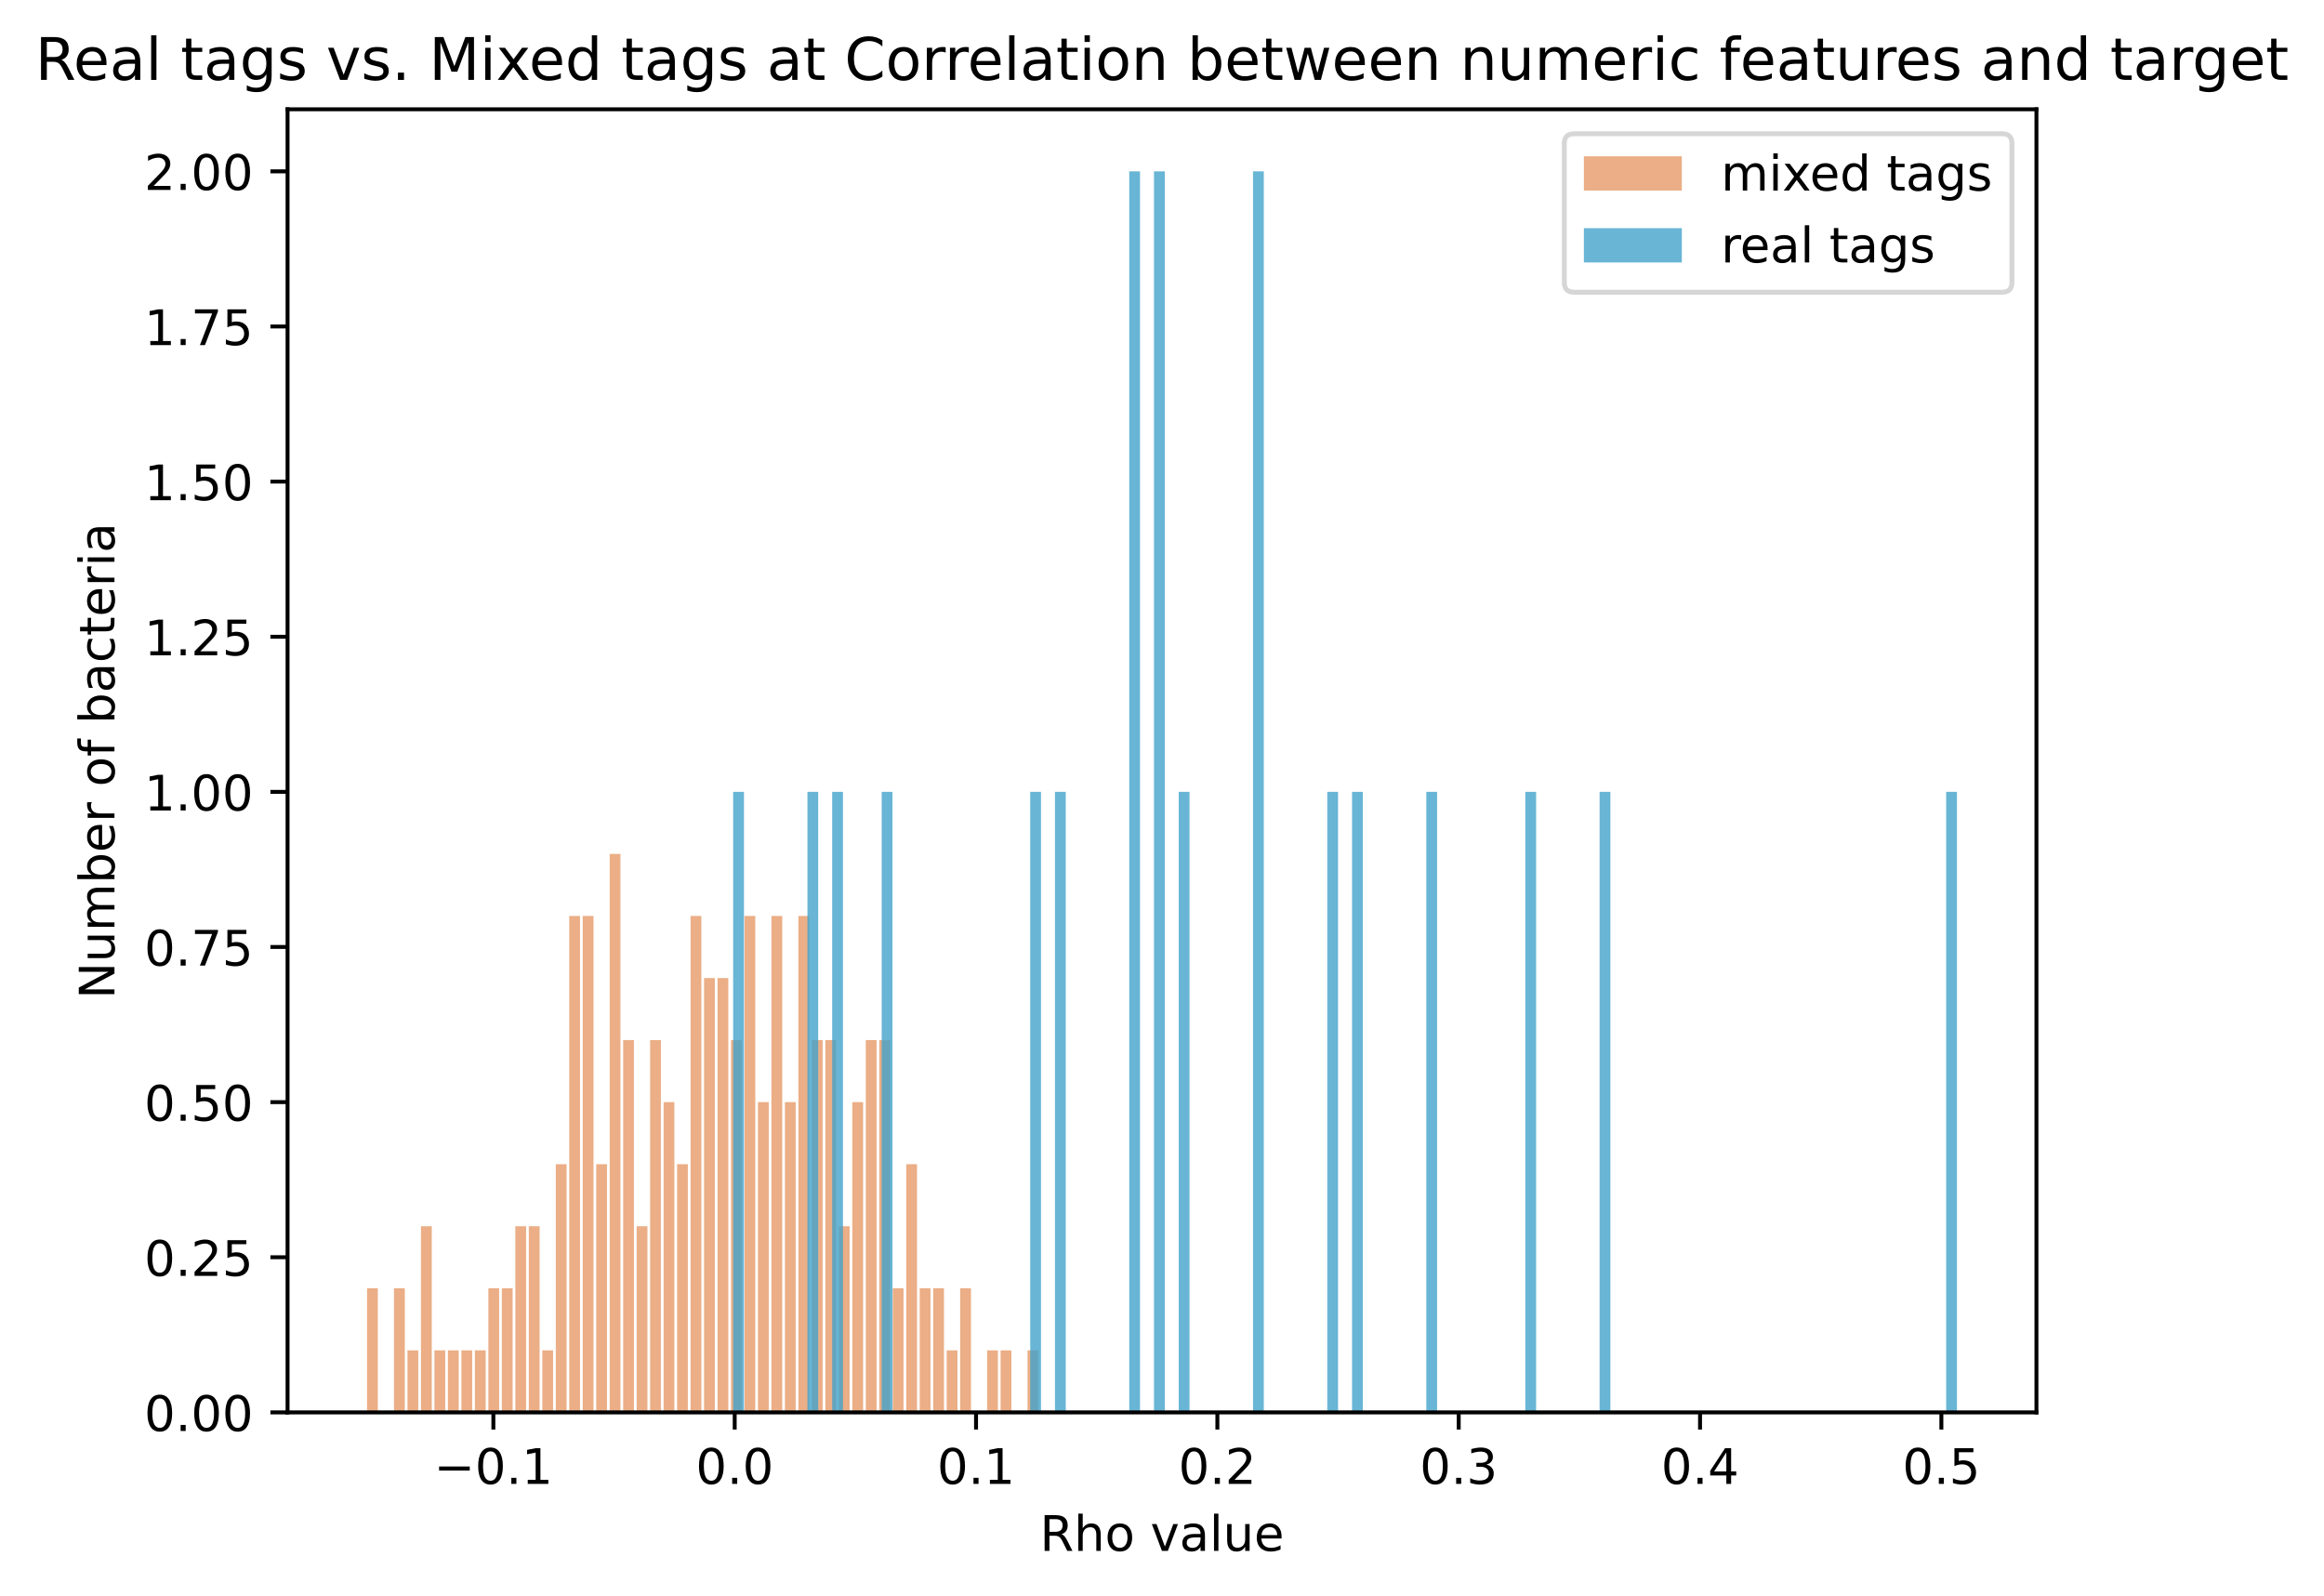 <?xml version="1.0" encoding="utf-8" standalone="no"?>
<!DOCTYPE svg PUBLIC "-//W3C//DTD SVG 1.1//EN"
  "http://www.w3.org/Graphics/SVG/1.1/DTD/svg11.dtd">
<!-- Created with matplotlib (https://matplotlib.org/) -->
<svg height="325.986pt" version="1.1" viewBox="0 0 474.557 325.986" width="474.557pt" xmlns="http://www.w3.org/2000/svg" xmlns:xlink="http://www.w3.org/1999/xlink">
 <defs>
  <style type="text/css">
*{stroke-linecap:butt;stroke-linejoin:round;}
  </style>
 </defs>
 <g id="figure_1">
  <g id="patch_1">
   <path d="M 0 325.986 
L 474.557 325.986 
L 474.557 0 
L 0 0 
z
" style="fill:#ffffff;"/>
  </g>
  <g id="axes_1">
   <g id="patch_2">
    <path d="M 58.718 288.43 
L 415.838 288.43 
L 415.838 22.318 
L 58.718 22.318 
z
" style="fill:#ffffff;"/>
   </g>
   <g id="patch_3">
    <path clip-path="url(#p2119197f32)" d="M 74.951 288.43 
L 77.153 288.43 
L 77.153 263.086 
L 74.951 263.086 
z
" style="fill:#d95f0e;opacity:0.5;"/>
   </g>
   <g id="patch_4">
    <path clip-path="url(#p2119197f32)" d="M 77.704 288.43 
L 79.906 288.43 
L 79.906 288.43 
L 77.704 288.43 
z
" style="fill:#d95f0e;opacity:0.5;"/>
   </g>
   <g id="patch_5">
    <path clip-path="url(#p2119197f32)" d="M 80.456 288.43 
L 82.658 288.43 
L 82.658 263.086 
L 80.456 263.086 
z
" style="fill:#d95f0e;opacity:0.5;"/>
   </g>
   <g id="patch_6">
    <path clip-path="url(#p2119197f32)" d="M 83.209 288.43 
L 85.411 288.43 
L 85.411 275.758 
L 83.209 275.758 
z
" style="fill:#d95f0e;opacity:0.5;"/>
   </g>
   <g id="patch_7">
    <path clip-path="url(#p2119197f32)" d="M 85.961 288.43 
L 88.163 288.43 
L 88.163 250.414 
L 85.961 250.414 
z
" style="fill:#d95f0e;opacity:0.5;"/>
   </g>
   <g id="patch_8">
    <path clip-path="url(#p2119197f32)" d="M 88.714 288.43 
L 90.916 288.43 
L 90.916 275.758 
L 88.714 275.758 
z
" style="fill:#d95f0e;opacity:0.5;"/>
   </g>
   <g id="patch_9">
    <path clip-path="url(#p2119197f32)" d="M 91.466 288.43 
L 93.668 288.43 
L 93.668 275.758 
L 91.466 275.758 
z
" style="fill:#d95f0e;opacity:0.5;"/>
   </g>
   <g id="patch_10">
    <path clip-path="url(#p2119197f32)" d="M 94.219 288.43 
L 96.421 288.43 
L 96.421 275.758 
L 94.219 275.758 
z
" style="fill:#d95f0e;opacity:0.5;"/>
   </g>
   <g id="patch_11">
    <path clip-path="url(#p2119197f32)" d="M 96.971 288.43 
L 99.173 288.43 
L 99.173 275.758 
L 96.971 275.758 
z
" style="fill:#d95f0e;opacity:0.5;"/>
   </g>
   <g id="patch_12">
    <path clip-path="url(#p2119197f32)" d="M 99.724 288.43 
L 101.926 288.43 
L 101.926 263.086 
L 99.724 263.086 
z
" style="fill:#d95f0e;opacity:0.5;"/>
   </g>
   <g id="patch_13">
    <path clip-path="url(#p2119197f32)" d="M 102.476 288.43 
L 104.679 288.43 
L 104.679 263.086 
L 102.476 263.086 
z
" style="fill:#d95f0e;opacity:0.5;"/>
   </g>
   <g id="patch_14">
    <path clip-path="url(#p2119197f32)" d="M 105.229 288.43 
L 107.431 288.43 
L 107.431 250.414 
L 105.229 250.414 
z
" style="fill:#d95f0e;opacity:0.5;"/>
   </g>
   <g id="patch_15">
    <path clip-path="url(#p2119197f32)" d="M 107.982 288.43 
L 110.184 288.43 
L 110.184 250.414 
L 107.982 250.414 
z
" style="fill:#d95f0e;opacity:0.5;"/>
   </g>
   <g id="patch_16">
    <path clip-path="url(#p2119197f32)" d="M 110.734 288.43 
L 112.936 288.43 
L 112.936 275.758 
L 110.734 275.758 
z
" style="fill:#d95f0e;opacity:0.5;"/>
   </g>
   <g id="patch_17">
    <path clip-path="url(#p2119197f32)" d="M 113.487 288.43 
L 115.689 288.43 
L 115.689 237.742 
L 113.487 237.742 
z
" style="fill:#d95f0e;opacity:0.5;"/>
   </g>
   <g id="patch_18">
    <path clip-path="url(#p2119197f32)" d="M 116.239 288.43 
L 118.441 288.43 
L 118.441 187.054 
L 116.239 187.054 
z
" style="fill:#d95f0e;opacity:0.5;"/>
   </g>
   <g id="patch_19">
    <path clip-path="url(#p2119197f32)" d="M 118.992 288.43 
L 121.194 288.43 
L 121.194 187.054 
L 118.992 187.054 
z
" style="fill:#d95f0e;opacity:0.5;"/>
   </g>
   <g id="patch_20">
    <path clip-path="url(#p2119197f32)" d="M 121.744 288.43 
L 123.946 288.43 
L 123.946 237.742 
L 121.744 237.742 
z
" style="fill:#d95f0e;opacity:0.5;"/>
   </g>
   <g id="patch_21">
    <path clip-path="url(#p2119197f32)" d="M 124.497 288.43 
L 126.699 288.43 
L 126.699 174.382 
L 124.497 174.382 
z
" style="fill:#d95f0e;opacity:0.5;"/>
   </g>
   <g id="patch_22">
    <path clip-path="url(#p2119197f32)" d="M 127.249 288.43 
L 129.451 288.43 
L 129.451 212.398 
L 127.249 212.398 
z
" style="fill:#d95f0e;opacity:0.5;"/>
   </g>
   <g id="patch_23">
    <path clip-path="url(#p2119197f32)" d="M 130.002 288.43 
L 132.204 288.43 
L 132.204 250.414 
L 130.002 250.414 
z
" style="fill:#d95f0e;opacity:0.5;"/>
   </g>
   <g id="patch_24">
    <path clip-path="url(#p2119197f32)" d="M 132.754 288.43 
L 134.956 288.43 
L 134.956 212.398 
L 132.754 212.398 
z
" style="fill:#d95f0e;opacity:0.5;"/>
   </g>
   <g id="patch_25">
    <path clip-path="url(#p2119197f32)" d="M 135.507 288.43 
L 137.709 288.43 
L 137.709 225.07 
L 135.507 225.07 
z
" style="fill:#d95f0e;opacity:0.5;"/>
   </g>
   <g id="patch_26">
    <path clip-path="url(#p2119197f32)" d="M 138.259 288.43 
L 140.461 288.43 
L 140.461 237.742 
L 138.259 237.742 
z
" style="fill:#d95f0e;opacity:0.5;"/>
   </g>
   <g id="patch_27">
    <path clip-path="url(#p2119197f32)" d="M 141.012 288.43 
L 143.214 288.43 
L 143.214 187.054 
L 141.012 187.054 
z
" style="fill:#d95f0e;opacity:0.5;"/>
   </g>
   <g id="patch_28">
    <path clip-path="url(#p2119197f32)" d="M 143.765 288.43 
L 145.967 288.43 
L 145.967 199.726 
L 143.765 199.726 
z
" style="fill:#d95f0e;opacity:0.5;"/>
   </g>
   <g id="patch_29">
    <path clip-path="url(#p2119197f32)" d="M 146.517 288.43 
L 148.719 288.43 
L 148.719 199.726 
L 146.517 199.726 
z
" style="fill:#d95f0e;opacity:0.5;"/>
   </g>
   <g id="patch_30">
    <path clip-path="url(#p2119197f32)" d="M 149.27 288.43 
L 151.472 288.43 
L 151.472 212.398 
L 149.27 212.398 
z
" style="fill:#d95f0e;opacity:0.5;"/>
   </g>
   <g id="patch_31">
    <path clip-path="url(#p2119197f32)" d="M 152.022 288.43 
L 154.224 288.43 
L 154.224 187.054 
L 152.022 187.054 
z
" style="fill:#d95f0e;opacity:0.5;"/>
   </g>
   <g id="patch_32">
    <path clip-path="url(#p2119197f32)" d="M 154.775 288.43 
L 156.977 288.43 
L 156.977 225.07 
L 154.775 225.07 
z
" style="fill:#d95f0e;opacity:0.5;"/>
   </g>
   <g id="patch_33">
    <path clip-path="url(#p2119197f32)" d="M 157.527 288.43 
L 159.729 288.43 
L 159.729 187.054 
L 157.527 187.054 
z
" style="fill:#d95f0e;opacity:0.5;"/>
   </g>
   <g id="patch_34">
    <path clip-path="url(#p2119197f32)" d="M 160.28 288.43 
L 162.482 288.43 
L 162.482 225.07 
L 160.28 225.07 
z
" style="fill:#d95f0e;opacity:0.5;"/>
   </g>
   <g id="patch_35">
    <path clip-path="url(#p2119197f32)" d="M 163.032 288.43 
L 165.234 288.43 
L 165.234 187.054 
L 163.032 187.054 
z
" style="fill:#d95f0e;opacity:0.5;"/>
   </g>
   <g id="patch_36">
    <path clip-path="url(#p2119197f32)" d="M 165.785 288.43 
L 167.987 288.43 
L 167.987 212.398 
L 165.785 212.398 
z
" style="fill:#d95f0e;opacity:0.5;"/>
   </g>
   <g id="patch_37">
    <path clip-path="url(#p2119197f32)" d="M 168.537 288.43 
L 170.739 288.43 
L 170.739 212.398 
L 168.537 212.398 
z
" style="fill:#d95f0e;opacity:0.5;"/>
   </g>
   <g id="patch_38">
    <path clip-path="url(#p2119197f32)" d="M 171.29 288.43 
L 173.492 288.43 
L 173.492 250.414 
L 171.29 250.414 
z
" style="fill:#d95f0e;opacity:0.5;"/>
   </g>
   <g id="patch_39">
    <path clip-path="url(#p2119197f32)" d="M 174.042 288.43 
L 176.244 288.43 
L 176.244 225.07 
L 174.042 225.07 
z
" style="fill:#d95f0e;opacity:0.5;"/>
   </g>
   <g id="patch_40">
    <path clip-path="url(#p2119197f32)" d="M 176.795 288.43 
L 178.997 288.43 
L 178.997 212.398 
L 176.795 212.398 
z
" style="fill:#d95f0e;opacity:0.5;"/>
   </g>
   <g id="patch_41">
    <path clip-path="url(#p2119197f32)" d="M 179.547 288.43 
L 181.749 288.43 
L 181.749 212.398 
L 179.547 212.398 
z
" style="fill:#d95f0e;opacity:0.5;"/>
   </g>
   <g id="patch_42">
    <path clip-path="url(#p2119197f32)" d="M 182.3 288.43 
L 184.502 288.43 
L 184.502 263.086 
L 182.3 263.086 
z
" style="fill:#d95f0e;opacity:0.5;"/>
   </g>
   <g id="patch_43">
    <path clip-path="url(#p2119197f32)" d="M 185.053 288.43 
L 187.255 288.43 
L 187.255 237.742 
L 185.053 237.742 
z
" style="fill:#d95f0e;opacity:0.5;"/>
   </g>
   <g id="patch_44">
    <path clip-path="url(#p2119197f32)" d="M 187.805 288.43 
L 190.007 288.43 
L 190.007 263.086 
L 187.805 263.086 
z
" style="fill:#d95f0e;opacity:0.5;"/>
   </g>
   <g id="patch_45">
    <path clip-path="url(#p2119197f32)" d="M 190.558 288.43 
L 192.76 288.43 
L 192.76 263.086 
L 190.558 263.086 
z
" style="fill:#d95f0e;opacity:0.5;"/>
   </g>
   <g id="patch_46">
    <path clip-path="url(#p2119197f32)" d="M 193.31 288.43 
L 195.512 288.43 
L 195.512 275.758 
L 193.31 275.758 
z
" style="fill:#d95f0e;opacity:0.5;"/>
   </g>
   <g id="patch_47">
    <path clip-path="url(#p2119197f32)" d="M 196.063 288.43 
L 198.265 288.43 
L 198.265 263.086 
L 196.063 263.086 
z
" style="fill:#d95f0e;opacity:0.5;"/>
   </g>
   <g id="patch_48">
    <path clip-path="url(#p2119197f32)" d="M 198.815 288.43 
L 201.017 288.43 
L 201.017 288.43 
L 198.815 288.43 
z
" style="fill:#d95f0e;opacity:0.5;"/>
   </g>
   <g id="patch_49">
    <path clip-path="url(#p2119197f32)" d="M 201.568 288.43 
L 203.77 288.43 
L 203.77 275.758 
L 201.568 275.758 
z
" style="fill:#d95f0e;opacity:0.5;"/>
   </g>
   <g id="patch_50">
    <path clip-path="url(#p2119197f32)" d="M 204.32 288.43 
L 206.522 288.43 
L 206.522 275.758 
L 204.32 275.758 
z
" style="fill:#d95f0e;opacity:0.5;"/>
   </g>
   <g id="patch_51">
    <path clip-path="url(#p2119197f32)" d="M 207.073 288.43 
L 209.275 288.43 
L 209.275 288.43 
L 207.073 288.43 
z
" style="fill:#d95f0e;opacity:0.5;"/>
   </g>
   <g id="patch_52">
    <path clip-path="url(#p2119197f32)" d="M 209.825 288.43 
L 212.027 288.43 
L 212.027 275.758 
L 209.825 275.758 
z
" style="fill:#d95f0e;opacity:0.5;"/>
   </g>
   <g id="patch_53">
    <path clip-path="url(#p2119197f32)" d="M 149.71 288.43 
L 151.912 288.43 
L 151.912 161.71 
L 149.71 161.71 
z
" style="fill:#43a2ca;opacity:0.8;"/>
   </g>
   <g id="patch_54">
    <path clip-path="url(#p2119197f32)" d="M 154.765 288.43 
L 156.967 288.43 
L 156.967 288.43 
L 154.765 288.43 
z
" style="fill:#43a2ca;opacity:0.8;"/>
   </g>
   <g id="patch_55">
    <path clip-path="url(#p2119197f32)" d="M 159.82 288.43 
L 162.022 288.43 
L 162.022 288.43 
L 159.82 288.43 
z
" style="fill:#43a2ca;opacity:0.8;"/>
   </g>
   <g id="patch_56">
    <path clip-path="url(#p2119197f32)" d="M 164.875 288.43 
L 167.077 288.43 
L 167.077 161.71 
L 164.875 161.71 
z
" style="fill:#43a2ca;opacity:0.8;"/>
   </g>
   <g id="patch_57">
    <path clip-path="url(#p2119197f32)" d="M 169.93 288.43 
L 172.132 288.43 
L 172.132 161.71 
L 169.93 161.71 
z
" style="fill:#43a2ca;opacity:0.8;"/>
   </g>
   <g id="patch_58">
    <path clip-path="url(#p2119197f32)" d="M 174.985 288.43 
L 177.187 288.43 
L 177.187 288.43 
L 174.985 288.43 
z
" style="fill:#43a2ca;opacity:0.8;"/>
   </g>
   <g id="patch_59">
    <path clip-path="url(#p2119197f32)" d="M 180.04 288.43 
L 182.242 288.43 
L 182.242 161.71 
L 180.04 161.71 
z
" style="fill:#43a2ca;opacity:0.8;"/>
   </g>
   <g id="patch_60">
    <path clip-path="url(#p2119197f32)" d="M 185.095 288.43 
L 187.297 288.43 
L 187.297 288.43 
L 185.095 288.43 
z
" style="fill:#43a2ca;opacity:0.8;"/>
   </g>
   <g id="patch_61">
    <path clip-path="url(#p2119197f32)" d="M 190.15 288.43 
L 192.352 288.43 
L 192.352 288.43 
L 190.15 288.43 
z
" style="fill:#43a2ca;opacity:0.8;"/>
   </g>
   <g id="patch_62">
    <path clip-path="url(#p2119197f32)" d="M 195.205 288.43 
L 197.407 288.43 
L 197.407 288.43 
L 195.205 288.43 
z
" style="fill:#43a2ca;opacity:0.8;"/>
   </g>
   <g id="patch_63">
    <path clip-path="url(#p2119197f32)" d="M 200.26 288.43 
L 202.462 288.43 
L 202.462 288.43 
L 200.26 288.43 
z
" style="fill:#43a2ca;opacity:0.8;"/>
   </g>
   <g id="patch_64">
    <path clip-path="url(#p2119197f32)" d="M 205.315 288.43 
L 207.517 288.43 
L 207.517 288.43 
L 205.315 288.43 
z
" style="fill:#43a2ca;opacity:0.8;"/>
   </g>
   <g id="patch_65">
    <path clip-path="url(#p2119197f32)" d="M 210.37 288.43 
L 212.572 288.43 
L 212.572 161.71 
L 210.37 161.71 
z
" style="fill:#43a2ca;opacity:0.8;"/>
   </g>
   <g id="patch_66">
    <path clip-path="url(#p2119197f32)" d="M 215.425 288.43 
L 217.627 288.43 
L 217.627 161.71 
L 215.425 161.71 
z
" style="fill:#43a2ca;opacity:0.8;"/>
   </g>
   <g id="patch_67">
    <path clip-path="url(#p2119197f32)" d="M 220.48 288.43 
L 222.682 288.43 
L 222.682 288.43 
L 220.48 288.43 
z
" style="fill:#43a2ca;opacity:0.8;"/>
   </g>
   <g id="patch_68">
    <path clip-path="url(#p2119197f32)" d="M 225.535 288.43 
L 227.737 288.43 
L 227.737 288.43 
L 225.535 288.43 
z
" style="fill:#43a2ca;opacity:0.8;"/>
   </g>
   <g id="patch_69">
    <path clip-path="url(#p2119197f32)" d="M 230.59 288.43 
L 232.792 288.43 
L 232.792 34.99 
L 230.59 34.99 
z
" style="fill:#43a2ca;opacity:0.8;"/>
   </g>
   <g id="patch_70">
    <path clip-path="url(#p2119197f32)" d="M 235.644 288.43 
L 237.847 288.43 
L 237.847 34.99 
L 235.644 34.99 
z
" style="fill:#43a2ca;opacity:0.8;"/>
   </g>
   <g id="patch_71">
    <path clip-path="url(#p2119197f32)" d="M 240.699 288.43 
L 242.901 288.43 
L 242.901 161.71 
L 240.699 161.71 
z
" style="fill:#43a2ca;opacity:0.8;"/>
   </g>
   <g id="patch_72">
    <path clip-path="url(#p2119197f32)" d="M 245.754 288.43 
L 247.956 288.43 
L 247.956 288.43 
L 245.754 288.43 
z
" style="fill:#43a2ca;opacity:0.8;"/>
   </g>
   <g id="patch_73">
    <path clip-path="url(#p2119197f32)" d="M 250.809 288.43 
L 253.011 288.43 
L 253.011 288.43 
L 250.809 288.43 
z
" style="fill:#43a2ca;opacity:0.8;"/>
   </g>
   <g id="patch_74">
    <path clip-path="url(#p2119197f32)" d="M 255.864 288.43 
L 258.066 288.43 
L 258.066 34.99 
L 255.864 34.99 
z
" style="fill:#43a2ca;opacity:0.8;"/>
   </g>
   <g id="patch_75">
    <path clip-path="url(#p2119197f32)" d="M 260.919 288.43 
L 263.121 288.43 
L 263.121 288.43 
L 260.919 288.43 
z
" style="fill:#43a2ca;opacity:0.8;"/>
   </g>
   <g id="patch_76">
    <path clip-path="url(#p2119197f32)" d="M 265.974 288.43 
L 268.176 288.43 
L 268.176 288.43 
L 265.974 288.43 
z
" style="fill:#43a2ca;opacity:0.8;"/>
   </g>
   <g id="patch_77">
    <path clip-path="url(#p2119197f32)" d="M 271.029 288.43 
L 273.231 288.43 
L 273.231 161.71 
L 271.029 161.71 
z
" style="fill:#43a2ca;opacity:0.8;"/>
   </g>
   <g id="patch_78">
    <path clip-path="url(#p2119197f32)" d="M 276.084 288.43 
L 278.286 288.43 
L 278.286 161.71 
L 276.084 161.71 
z
" style="fill:#43a2ca;opacity:0.8;"/>
   </g>
   <g id="patch_79">
    <path clip-path="url(#p2119197f32)" d="M 281.139 288.43 
L 283.341 288.43 
L 283.341 288.43 
L 281.139 288.43 
z
" style="fill:#43a2ca;opacity:0.8;"/>
   </g>
   <g id="patch_80">
    <path clip-path="url(#p2119197f32)" d="M 286.194 288.43 
L 288.396 288.43 
L 288.396 288.43 
L 286.194 288.43 
z
" style="fill:#43a2ca;opacity:0.8;"/>
   </g>
   <g id="patch_81">
    <path clip-path="url(#p2119197f32)" d="M 291.249 288.43 
L 293.451 288.43 
L 293.451 161.71 
L 291.249 161.71 
z
" style="fill:#43a2ca;opacity:0.8;"/>
   </g>
   <g id="patch_82">
    <path clip-path="url(#p2119197f32)" d="M 296.304 288.43 
L 298.506 288.43 
L 298.506 288.43 
L 296.304 288.43 
z
" style="fill:#43a2ca;opacity:0.8;"/>
   </g>
   <g id="patch_83">
    <path clip-path="url(#p2119197f32)" d="M 301.359 288.43 
L 303.561 288.43 
L 303.561 288.43 
L 301.359 288.43 
z
" style="fill:#43a2ca;opacity:0.8;"/>
   </g>
   <g id="patch_84">
    <path clip-path="url(#p2119197f32)" d="M 306.414 288.43 
L 308.616 288.43 
L 308.616 288.43 
L 306.414 288.43 
z
" style="fill:#43a2ca;opacity:0.8;"/>
   </g>
   <g id="patch_85">
    <path clip-path="url(#p2119197f32)" d="M 311.469 288.43 
L 313.671 288.43 
L 313.671 161.71 
L 311.469 161.71 
z
" style="fill:#43a2ca;opacity:0.8;"/>
   </g>
   <g id="patch_86">
    <path clip-path="url(#p2119197f32)" d="M 316.524 288.43 
L 318.726 288.43 
L 318.726 288.43 
L 316.524 288.43 
z
" style="fill:#43a2ca;opacity:0.8;"/>
   </g>
   <g id="patch_87">
    <path clip-path="url(#p2119197f32)" d="M 321.579 288.43 
L 323.781 288.43 
L 323.781 288.43 
L 321.579 288.43 
z
" style="fill:#43a2ca;opacity:0.8;"/>
   </g>
   <g id="patch_88">
    <path clip-path="url(#p2119197f32)" d="M 326.634 288.43 
L 328.836 288.43 
L 328.836 161.71 
L 326.634 161.71 
z
" style="fill:#43a2ca;opacity:0.8;"/>
   </g>
   <g id="patch_89">
    <path clip-path="url(#p2119197f32)" d="M 331.689 288.43 
L 333.891 288.43 
L 333.891 288.43 
L 331.689 288.43 
z
" style="fill:#43a2ca;opacity:0.8;"/>
   </g>
   <g id="patch_90">
    <path clip-path="url(#p2119197f32)" d="M 336.744 288.43 
L 338.946 288.43 
L 338.946 288.43 
L 336.744 288.43 
z
" style="fill:#43a2ca;opacity:0.8;"/>
   </g>
   <g id="patch_91">
    <path clip-path="url(#p2119197f32)" d="M 341.799 288.43 
L 344.001 288.43 
L 344.001 288.43 
L 341.799 288.43 
z
" style="fill:#43a2ca;opacity:0.8;"/>
   </g>
   <g id="patch_92">
    <path clip-path="url(#p2119197f32)" d="M 346.854 288.43 
L 349.056 288.43 
L 349.056 288.43 
L 346.854 288.43 
z
" style="fill:#43a2ca;opacity:0.8;"/>
   </g>
   <g id="patch_93">
    <path clip-path="url(#p2119197f32)" d="M 351.909 288.43 
L 354.111 288.43 
L 354.111 288.43 
L 351.909 288.43 
z
" style="fill:#43a2ca;opacity:0.8;"/>
   </g>
   <g id="patch_94">
    <path clip-path="url(#p2119197f32)" d="M 356.964 288.43 
L 359.166 288.43 
L 359.166 288.43 
L 356.964 288.43 
z
" style="fill:#43a2ca;opacity:0.8;"/>
   </g>
   <g id="patch_95">
    <path clip-path="url(#p2119197f32)" d="M 362.019 288.43 
L 364.221 288.43 
L 364.221 288.43 
L 362.019 288.43 
z
" style="fill:#43a2ca;opacity:0.8;"/>
   </g>
   <g id="patch_96">
    <path clip-path="url(#p2119197f32)" d="M 367.074 288.43 
L 369.276 288.43 
L 369.276 288.43 
L 367.074 288.43 
z
" style="fill:#43a2ca;opacity:0.8;"/>
   </g>
   <g id="patch_97">
    <path clip-path="url(#p2119197f32)" d="M 372.129 288.43 
L 374.331 288.43 
L 374.331 288.43 
L 372.129 288.43 
z
" style="fill:#43a2ca;opacity:0.8;"/>
   </g>
   <g id="patch_98">
    <path clip-path="url(#p2119197f32)" d="M 377.184 288.43 
L 379.386 288.43 
L 379.386 288.43 
L 377.184 288.43 
z
" style="fill:#43a2ca;opacity:0.8;"/>
   </g>
   <g id="patch_99">
    <path clip-path="url(#p2119197f32)" d="M 382.239 288.43 
L 384.441 288.43 
L 384.441 288.43 
L 382.239 288.43 
z
" style="fill:#43a2ca;opacity:0.8;"/>
   </g>
   <g id="patch_100">
    <path clip-path="url(#p2119197f32)" d="M 387.294 288.43 
L 389.496 288.43 
L 389.496 288.43 
L 387.294 288.43 
z
" style="fill:#43a2ca;opacity:0.8;"/>
   </g>
   <g id="patch_101">
    <path clip-path="url(#p2119197f32)" d="M 392.349 288.43 
L 394.551 288.43 
L 394.551 288.43 
L 392.349 288.43 
z
" style="fill:#43a2ca;opacity:0.8;"/>
   </g>
   <g id="patch_102">
    <path clip-path="url(#p2119197f32)" d="M 397.404 288.43 
L 399.606 288.43 
L 399.606 161.71 
L 397.404 161.71 
z
" style="fill:#43a2ca;opacity:0.8;"/>
   </g>
   <g id="matplotlib.axis_1">
    <g id="xtick_1">
     <g id="line2d_1">
      <defs>
       <path d="M 0 0 
L 0 3.5 
" id="m680fc85d04" style="stroke:#000000;stroke-width:0.8;"/>
      </defs>
      <g>
       <use style="stroke:#000000;stroke-width:0.8;" x="100.745" xlink:href="#m680fc85d04" y="288.43"/>
      </g>
     </g>
     <g id="text_1">
      <!-- −0.1 -->
      <defs>
       <path d="M 10.594 35.5 
L 73.188 35.5 
L 73.188 27.203 
L 10.594 27.203 
z
" id="DejaVuSans-8722"/>
       <path d="M 31.781 66.406 
Q 24.172 66.406 20.328 58.906 
Q 16.5 51.422 16.5 36.375 
Q 16.5 21.391 20.328 13.891 
Q 24.172 6.391 31.781 6.391 
Q 39.453 6.391 43.281 13.891 
Q 47.125 21.391 47.125 36.375 
Q 47.125 51.422 43.281 58.906 
Q 39.453 66.406 31.781 66.406 
z
M 31.781 74.219 
Q 44.047 74.219 50.516 64.516 
Q 56.984 54.828 56.984 36.375 
Q 56.984 17.969 50.516 8.266 
Q 44.047 -1.422 31.781 -1.422 
Q 19.531 -1.422 13.062 8.266 
Q 6.594 17.969 6.594 36.375 
Q 6.594 54.828 13.062 64.516 
Q 19.531 74.219 31.781 74.219 
z
" id="DejaVuSans-48"/>
       <path d="M 10.688 12.406 
L 21 12.406 
L 21 0 
L 10.688 0 
z
" id="DejaVuSans-46"/>
       <path d="M 12.406 8.297 
L 28.516 8.297 
L 28.516 63.922 
L 10.984 60.406 
L 10.984 69.391 
L 28.422 72.906 
L 38.281 72.906 
L 38.281 8.297 
L 54.391 8.297 
L 54.391 0 
L 12.406 0 
z
" id="DejaVuSans-49"/>
      </defs>
      <g transform="translate(88.604 303.029)scale(0.1 -0.1)">
       <use xlink:href="#DejaVuSans-8722"/>
       <use x="83.789" xlink:href="#DejaVuSans-48"/>
       <use x="147.412" xlink:href="#DejaVuSans-46"/>
       <use x="179.199" xlink:href="#DejaVuSans-49"/>
      </g>
     </g>
    </g>
    <g id="xtick_2">
     <g id="line2d_2">
      <g>
       <use style="stroke:#000000;stroke-width:0.8;" x="150.025" xlink:href="#m680fc85d04" y="288.43"/>
      </g>
     </g>
     <g id="text_2">
      <!-- 0.0 -->
      <g transform="translate(142.074 303.029)scale(0.1 -0.1)">
       <use xlink:href="#DejaVuSans-48"/>
       <use x="63.623" xlink:href="#DejaVuSans-46"/>
       <use x="95.41" xlink:href="#DejaVuSans-48"/>
      </g>
     </g>
    </g>
    <g id="xtick_3">
     <g id="line2d_3">
      <g>
       <use style="stroke:#000000;stroke-width:0.8;" x="199.305" xlink:href="#m680fc85d04" y="288.43"/>
      </g>
     </g>
     <g id="text_3">
      <!-- 0.1 -->
      <g transform="translate(191.354 303.029)scale(0.1 -0.1)">
       <use xlink:href="#DejaVuSans-48"/>
       <use x="63.623" xlink:href="#DejaVuSans-46"/>
       <use x="95.41" xlink:href="#DejaVuSans-49"/>
      </g>
     </g>
    </g>
    <g id="xtick_4">
     <g id="line2d_4">
      <g>
       <use style="stroke:#000000;stroke-width:0.8;" x="248.585" xlink:href="#m680fc85d04" y="288.43"/>
      </g>
     </g>
     <g id="text_4">
      <!-- 0.2 -->
      <defs>
       <path d="M 19.188 8.297 
L 53.609 8.297 
L 53.609 0 
L 7.328 0 
L 7.328 8.297 
Q 12.938 14.109 22.625 23.891 
Q 32.328 33.688 34.812 36.531 
Q 39.547 41.844 41.422 45.531 
Q 43.312 49.219 43.312 52.781 
Q 43.312 58.594 39.234 62.25 
Q 35.156 65.922 28.609 65.922 
Q 23.969 65.922 18.812 64.312 
Q 13.672 62.703 7.812 59.422 
L 7.812 69.391 
Q 13.766 71.781 18.938 73 
Q 24.125 74.219 28.422 74.219 
Q 39.75 74.219 46.484 68.547 
Q 53.219 62.891 53.219 53.422 
Q 53.219 48.922 51.531 44.891 
Q 49.859 40.875 45.406 35.406 
Q 44.188 33.984 37.641 27.219 
Q 31.109 20.453 19.188 8.297 
z
" id="DejaVuSans-50"/>
      </defs>
      <g transform="translate(240.634 303.029)scale(0.1 -0.1)">
       <use xlink:href="#DejaVuSans-48"/>
       <use x="63.623" xlink:href="#DejaVuSans-46"/>
       <use x="95.41" xlink:href="#DejaVuSans-50"/>
      </g>
     </g>
    </g>
    <g id="xtick_5">
     <g id="line2d_5">
      <g>
       <use style="stroke:#000000;stroke-width:0.8;" x="297.865" xlink:href="#m680fc85d04" y="288.43"/>
      </g>
     </g>
     <g id="text_5">
      <!-- 0.3 -->
      <defs>
       <path d="M 40.578 39.312 
Q 47.656 37.797 51.625 33 
Q 55.609 28.219 55.609 21.188 
Q 55.609 10.406 48.188 4.484 
Q 40.766 -1.422 27.094 -1.422 
Q 22.516 -1.422 17.656 -0.516 
Q 12.797 0.391 7.625 2.203 
L 7.625 11.719 
Q 11.719 9.328 16.594 8.109 
Q 21.484 6.891 26.812 6.891 
Q 36.078 6.891 40.938 10.547 
Q 45.797 14.203 45.797 21.188 
Q 45.797 27.641 41.281 31.266 
Q 36.766 34.906 28.719 34.906 
L 20.219 34.906 
L 20.219 43.016 
L 29.109 43.016 
Q 36.375 43.016 40.234 45.922 
Q 44.094 48.828 44.094 54.297 
Q 44.094 59.906 40.109 62.906 
Q 36.141 65.922 28.719 65.922 
Q 24.656 65.922 20.016 65.031 
Q 15.375 64.156 9.812 62.312 
L 9.812 71.094 
Q 15.438 72.656 20.344 73.438 
Q 25.25 74.219 29.594 74.219 
Q 40.828 74.219 47.359 69.109 
Q 53.906 64.016 53.906 55.328 
Q 53.906 49.266 50.438 45.094 
Q 46.969 40.922 40.578 39.312 
z
" id="DejaVuSans-51"/>
      </defs>
      <g transform="translate(289.913 303.029)scale(0.1 -0.1)">
       <use xlink:href="#DejaVuSans-48"/>
       <use x="63.623" xlink:href="#DejaVuSans-46"/>
       <use x="95.41" xlink:href="#DejaVuSans-51"/>
      </g>
     </g>
    </g>
    <g id="xtick_6">
     <g id="line2d_6">
      <g>
       <use style="stroke:#000000;stroke-width:0.8;" x="347.145" xlink:href="#m680fc85d04" y="288.43"/>
      </g>
     </g>
     <g id="text_6">
      <!-- 0.4 -->
      <defs>
       <path d="M 37.797 64.312 
L 12.891 25.391 
L 37.797 25.391 
z
M 35.203 72.906 
L 47.609 72.906 
L 47.609 25.391 
L 58.016 25.391 
L 58.016 17.188 
L 47.609 17.188 
L 47.609 0 
L 37.797 0 
L 37.797 17.188 
L 4.891 17.188 
L 4.891 26.703 
z
" id="DejaVuSans-52"/>
      </defs>
      <g transform="translate(339.193 303.029)scale(0.1 -0.1)">
       <use xlink:href="#DejaVuSans-48"/>
       <use x="63.623" xlink:href="#DejaVuSans-46"/>
       <use x="95.41" xlink:href="#DejaVuSans-52"/>
      </g>
     </g>
    </g>
    <g id="xtick_7">
     <g id="line2d_7">
      <g>
       <use style="stroke:#000000;stroke-width:0.8;" x="396.425" xlink:href="#m680fc85d04" y="288.43"/>
      </g>
     </g>
     <g id="text_7">
      <!-- 0.5 -->
      <defs>
       <path d="M 10.797 72.906 
L 49.516 72.906 
L 49.516 64.594 
L 19.828 64.594 
L 19.828 46.734 
Q 21.969 47.469 24.109 47.828 
Q 26.266 48.188 28.422 48.188 
Q 40.625 48.188 47.75 41.5 
Q 54.891 34.812 54.891 23.391 
Q 54.891 11.625 47.562 5.094 
Q 40.234 -1.422 26.906 -1.422 
Q 22.312 -1.422 17.547 -0.641 
Q 12.797 0.141 7.719 1.703 
L 7.719 11.625 
Q 12.109 9.234 16.797 8.062 
Q 21.484 6.891 26.703 6.891 
Q 35.156 6.891 40.078 11.328 
Q 45.016 15.766 45.016 23.391 
Q 45.016 31 40.078 35.438 
Q 35.156 39.891 26.703 39.891 
Q 22.75 39.891 18.812 39.016 
Q 14.891 38.141 10.797 36.281 
z
" id="DejaVuSans-53"/>
      </defs>
      <g transform="translate(388.473 303.029)scale(0.1 -0.1)">
       <use xlink:href="#DejaVuSans-48"/>
       <use x="63.623" xlink:href="#DejaVuSans-46"/>
       <use x="95.41" xlink:href="#DejaVuSans-53"/>
      </g>
     </g>
    </g>
    <g id="text_8">
     <!-- Rho value -->
     <defs>
      <path d="M 44.391 34.188 
Q 47.562 33.109 50.562 29.594 
Q 53.562 26.078 56.594 19.922 
L 66.609 0 
L 56 0 
L 46.688 18.703 
Q 43.062 26.031 39.672 28.422 
Q 36.281 30.812 30.422 30.812 
L 19.672 30.812 
L 19.672 0 
L 9.812 0 
L 9.812 72.906 
L 32.078 72.906 
Q 44.578 72.906 50.734 67.672 
Q 56.891 62.453 56.891 51.906 
Q 56.891 45.016 53.688 40.469 
Q 50.484 35.938 44.391 34.188 
z
M 19.672 64.797 
L 19.672 38.922 
L 32.078 38.922 
Q 39.203 38.922 42.844 42.219 
Q 46.484 45.516 46.484 51.906 
Q 46.484 58.297 42.844 61.547 
Q 39.203 64.797 32.078 64.797 
z
" id="DejaVuSans-82"/>
      <path d="M 54.891 33.016 
L 54.891 0 
L 45.906 0 
L 45.906 32.719 
Q 45.906 40.484 42.875 44.328 
Q 39.844 48.188 33.797 48.188 
Q 26.516 48.188 22.312 43.547 
Q 18.109 38.922 18.109 30.906 
L 18.109 0 
L 9.078 0 
L 9.078 75.984 
L 18.109 75.984 
L 18.109 46.188 
Q 21.344 51.125 25.703 53.562 
Q 30.078 56 35.797 56 
Q 45.219 56 50.047 50.172 
Q 54.891 44.344 54.891 33.016 
z
" id="DejaVuSans-104"/>
      <path d="M 30.609 48.391 
Q 23.391 48.391 19.188 42.75 
Q 14.984 37.109 14.984 27.297 
Q 14.984 17.484 19.156 11.844 
Q 23.344 6.203 30.609 6.203 
Q 37.797 6.203 41.984 11.859 
Q 46.188 17.531 46.188 27.297 
Q 46.188 37.016 41.984 42.703 
Q 37.797 48.391 30.609 48.391 
z
M 30.609 56 
Q 42.328 56 49.016 48.375 
Q 55.719 40.766 55.719 27.297 
Q 55.719 13.875 49.016 6.219 
Q 42.328 -1.422 30.609 -1.422 
Q 18.844 -1.422 12.172 6.219 
Q 5.516 13.875 5.516 27.297 
Q 5.516 40.766 12.172 48.375 
Q 18.844 56 30.609 56 
z
" id="DejaVuSans-111"/>
      <path id="DejaVuSans-32"/>
      <path d="M 2.984 54.688 
L 12.5 54.688 
L 29.594 8.797 
L 46.688 54.688 
L 56.203 54.688 
L 35.688 0 
L 23.484 0 
z
" id="DejaVuSans-118"/>
      <path d="M 34.281 27.484 
Q 23.391 27.484 19.188 25 
Q 14.984 22.516 14.984 16.5 
Q 14.984 11.719 18.141 8.906 
Q 21.297 6.109 26.703 6.109 
Q 34.188 6.109 38.703 11.406 
Q 43.219 16.703 43.219 25.484 
L 43.219 27.484 
z
M 52.203 31.203 
L 52.203 0 
L 43.219 0 
L 43.219 8.297 
Q 40.141 3.328 35.547 0.953 
Q 30.953 -1.422 24.312 -1.422 
Q 15.922 -1.422 10.953 3.297 
Q 6 8.016 6 15.922 
Q 6 25.141 12.172 29.828 
Q 18.359 34.516 30.609 34.516 
L 43.219 34.516 
L 43.219 35.406 
Q 43.219 41.609 39.141 45 
Q 35.062 48.391 27.688 48.391 
Q 23 48.391 18.547 47.266 
Q 14.109 46.141 10.016 43.891 
L 10.016 52.203 
Q 14.938 54.109 19.578 55.047 
Q 24.219 56 28.609 56 
Q 40.484 56 46.344 49.844 
Q 52.203 43.703 52.203 31.203 
z
" id="DejaVuSans-97"/>
      <path d="M 9.422 75.984 
L 18.406 75.984 
L 18.406 0 
L 9.422 0 
z
" id="DejaVuSans-108"/>
      <path d="M 8.5 21.578 
L 8.5 54.688 
L 17.484 54.688 
L 17.484 21.922 
Q 17.484 14.156 20.5 10.266 
Q 23.531 6.391 29.594 6.391 
Q 36.859 6.391 41.078 11.031 
Q 45.312 15.672 45.312 23.688 
L 45.312 54.688 
L 54.297 54.688 
L 54.297 0 
L 45.312 0 
L 45.312 8.406 
Q 42.047 3.422 37.719 1 
Q 33.406 -1.422 27.688 -1.422 
Q 18.266 -1.422 13.375 4.438 
Q 8.5 10.297 8.5 21.578 
z
M 31.109 56 
z
" id="DejaVuSans-117"/>
      <path d="M 56.203 29.594 
L 56.203 25.203 
L 14.891 25.203 
Q 15.484 15.922 20.484 11.062 
Q 25.484 6.203 34.422 6.203 
Q 39.594 6.203 44.453 7.469 
Q 49.312 8.734 54.109 11.281 
L 54.109 2.781 
Q 49.266 0.734 44.188 -0.344 
Q 39.109 -1.422 33.891 -1.422 
Q 20.797 -1.422 13.156 6.188 
Q 5.516 13.812 5.516 26.812 
Q 5.516 40.234 12.766 48.109 
Q 20.016 56 32.328 56 
Q 43.359 56 49.781 48.891 
Q 56.203 41.797 56.203 29.594 
z
M 47.219 32.234 
Q 47.125 39.594 43.094 43.984 
Q 39.062 48.391 32.422 48.391 
Q 24.906 48.391 20.391 44.141 
Q 15.875 39.891 15.188 32.172 
z
" id="DejaVuSans-101"/>
     </defs>
     <g transform="translate(212.329 316.707)scale(0.1 -0.1)">
      <use xlink:href="#DejaVuSans-82"/>
      <use x="69.482" xlink:href="#DejaVuSans-104"/>
      <use x="132.861" xlink:href="#DejaVuSans-111"/>
      <use x="194.043" xlink:href="#DejaVuSans-32"/>
      <use x="225.83" xlink:href="#DejaVuSans-118"/>
      <use x="285.01" xlink:href="#DejaVuSans-97"/>
      <use x="346.289" xlink:href="#DejaVuSans-108"/>
      <use x="374.072" xlink:href="#DejaVuSans-117"/>
      <use x="437.451" xlink:href="#DejaVuSans-101"/>
     </g>
    </g>
   </g>
   <g id="matplotlib.axis_2">
    <g id="ytick_1">
     <g id="line2d_8">
      <defs>
       <path d="M 0 0 
L -3.5 0 
" id="m9fc996ce4b" style="stroke:#000000;stroke-width:0.8;"/>
      </defs>
      <g>
       <use style="stroke:#000000;stroke-width:0.8;" x="58.718" xlink:href="#m9fc996ce4b" y="288.43"/>
      </g>
     </g>
     <g id="text_9">
      <!-- 0.00 -->
      <g transform="translate(29.453 292.229)scale(0.1 -0.1)">
       <use xlink:href="#DejaVuSans-48"/>
       <use x="63.623" xlink:href="#DejaVuSans-46"/>
       <use x="95.41" xlink:href="#DejaVuSans-48"/>
       <use x="159.033" xlink:href="#DejaVuSans-48"/>
      </g>
     </g>
    </g>
    <g id="ytick_2">
     <g id="line2d_9">
      <g>
       <use style="stroke:#000000;stroke-width:0.8;" x="58.718" xlink:href="#m9fc996ce4b" y="256.75"/>
      </g>
     </g>
     <g id="text_10">
      <!-- 0.25 -->
      <g transform="translate(29.453 260.549)scale(0.1 -0.1)">
       <use xlink:href="#DejaVuSans-48"/>
       <use x="63.623" xlink:href="#DejaVuSans-46"/>
       <use x="95.41" xlink:href="#DejaVuSans-50"/>
       <use x="159.033" xlink:href="#DejaVuSans-53"/>
      </g>
     </g>
    </g>
    <g id="ytick_3">
     <g id="line2d_10">
      <g>
       <use style="stroke:#000000;stroke-width:0.8;" x="58.718" xlink:href="#m9fc996ce4b" y="225.07"/>
      </g>
     </g>
     <g id="text_11">
      <!-- 0.50 -->
      <g transform="translate(29.453 228.869)scale(0.1 -0.1)">
       <use xlink:href="#DejaVuSans-48"/>
       <use x="63.623" xlink:href="#DejaVuSans-46"/>
       <use x="95.41" xlink:href="#DejaVuSans-53"/>
       <use x="159.033" xlink:href="#DejaVuSans-48"/>
      </g>
     </g>
    </g>
    <g id="ytick_4">
     <g id="line2d_11">
      <g>
       <use style="stroke:#000000;stroke-width:0.8;" x="58.718" xlink:href="#m9fc996ce4b" y="193.39"/>
      </g>
     </g>
     <g id="text_12">
      <!-- 0.75 -->
      <defs>
       <path d="M 8.203 72.906 
L 55.078 72.906 
L 55.078 68.703 
L 28.609 0 
L 18.312 0 
L 43.219 64.594 
L 8.203 64.594 
z
" id="DejaVuSans-55"/>
      </defs>
      <g transform="translate(29.453 197.189)scale(0.1 -0.1)">
       <use xlink:href="#DejaVuSans-48"/>
       <use x="63.623" xlink:href="#DejaVuSans-46"/>
       <use x="95.41" xlink:href="#DejaVuSans-55"/>
       <use x="159.033" xlink:href="#DejaVuSans-53"/>
      </g>
     </g>
    </g>
    <g id="ytick_5">
     <g id="line2d_12">
      <g>
       <use style="stroke:#000000;stroke-width:0.8;" x="58.718" xlink:href="#m9fc996ce4b" y="161.71"/>
      </g>
     </g>
     <g id="text_13">
      <!-- 1.00 -->
      <g transform="translate(29.453 165.509)scale(0.1 -0.1)">
       <use xlink:href="#DejaVuSans-49"/>
       <use x="63.623" xlink:href="#DejaVuSans-46"/>
       <use x="95.41" xlink:href="#DejaVuSans-48"/>
       <use x="159.033" xlink:href="#DejaVuSans-48"/>
      </g>
     </g>
    </g>
    <g id="ytick_6">
     <g id="line2d_13">
      <g>
       <use style="stroke:#000000;stroke-width:0.8;" x="58.718" xlink:href="#m9fc996ce4b" y="130.03"/>
      </g>
     </g>
     <g id="text_14">
      <!-- 1.25 -->
      <g transform="translate(29.453 133.829)scale(0.1 -0.1)">
       <use xlink:href="#DejaVuSans-49"/>
       <use x="63.623" xlink:href="#DejaVuSans-46"/>
       <use x="95.41" xlink:href="#DejaVuSans-50"/>
       <use x="159.033" xlink:href="#DejaVuSans-53"/>
      </g>
     </g>
    </g>
    <g id="ytick_7">
     <g id="line2d_14">
      <g>
       <use style="stroke:#000000;stroke-width:0.8;" x="58.718" xlink:href="#m9fc996ce4b" y="98.35"/>
      </g>
     </g>
     <g id="text_15">
      <!-- 1.50 -->
      <g transform="translate(29.453 102.149)scale(0.1 -0.1)">
       <use xlink:href="#DejaVuSans-49"/>
       <use x="63.623" xlink:href="#DejaVuSans-46"/>
       <use x="95.41" xlink:href="#DejaVuSans-53"/>
       <use x="159.033" xlink:href="#DejaVuSans-48"/>
      </g>
     </g>
    </g>
    <g id="ytick_8">
     <g id="line2d_15">
      <g>
       <use style="stroke:#000000;stroke-width:0.8;" x="58.718" xlink:href="#m9fc996ce4b" y="66.67"/>
      </g>
     </g>
     <g id="text_16">
      <!-- 1.75 -->
      <g transform="translate(29.453 70.469)scale(0.1 -0.1)">
       <use xlink:href="#DejaVuSans-49"/>
       <use x="63.623" xlink:href="#DejaVuSans-46"/>
       <use x="95.41" xlink:href="#DejaVuSans-55"/>
       <use x="159.033" xlink:href="#DejaVuSans-53"/>
      </g>
     </g>
    </g>
    <g id="ytick_9">
     <g id="line2d_16">
      <g>
       <use style="stroke:#000000;stroke-width:0.8;" x="58.718" xlink:href="#m9fc996ce4b" y="34.99"/>
      </g>
     </g>
     <g id="text_17">
      <!-- 2.00 -->
      <g transform="translate(29.453 38.789)scale(0.1 -0.1)">
       <use xlink:href="#DejaVuSans-50"/>
       <use x="63.623" xlink:href="#DejaVuSans-46"/>
       <use x="95.41" xlink:href="#DejaVuSans-48"/>
       <use x="159.033" xlink:href="#DejaVuSans-48"/>
      </g>
     </g>
    </g>
    <g id="text_18">
     <!-- Number of bacteria -->
     <defs>
      <path d="M 9.812 72.906 
L 23.094 72.906 
L 55.422 11.922 
L 55.422 72.906 
L 64.984 72.906 
L 64.984 0 
L 51.703 0 
L 19.391 60.984 
L 19.391 0 
L 9.812 0 
z
" id="DejaVuSans-78"/>
      <path d="M 52 44.188 
Q 55.375 50.25 60.062 53.125 
Q 64.75 56 71.094 56 
Q 79.641 56 84.281 50.016 
Q 88.922 44.047 88.922 33.016 
L 88.922 0 
L 79.891 0 
L 79.891 32.719 
Q 79.891 40.578 77.094 44.375 
Q 74.312 48.188 68.609 48.188 
Q 61.625 48.188 57.562 43.547 
Q 53.516 38.922 53.516 30.906 
L 53.516 0 
L 44.484 0 
L 44.484 32.719 
Q 44.484 40.625 41.703 44.406 
Q 38.922 48.188 33.109 48.188 
Q 26.219 48.188 22.156 43.531 
Q 18.109 38.875 18.109 30.906 
L 18.109 0 
L 9.078 0 
L 9.078 54.688 
L 18.109 54.688 
L 18.109 46.188 
Q 21.188 51.219 25.484 53.609 
Q 29.781 56 35.688 56 
Q 41.656 56 45.828 52.969 
Q 50 49.953 52 44.188 
z
" id="DejaVuSans-109"/>
      <path d="M 48.688 27.297 
Q 48.688 37.203 44.609 42.844 
Q 40.531 48.484 33.406 48.484 
Q 26.266 48.484 22.188 42.844 
Q 18.109 37.203 18.109 27.297 
Q 18.109 17.391 22.188 11.75 
Q 26.266 6.109 33.406 6.109 
Q 40.531 6.109 44.609 11.75 
Q 48.688 17.391 48.688 27.297 
z
M 18.109 46.391 
Q 20.953 51.266 25.266 53.625 
Q 29.594 56 35.594 56 
Q 45.562 56 51.781 48.094 
Q 58.016 40.188 58.016 27.297 
Q 58.016 14.406 51.781 6.484 
Q 45.562 -1.422 35.594 -1.422 
Q 29.594 -1.422 25.266 0.953 
Q 20.953 3.328 18.109 8.203 
L 18.109 0 
L 9.078 0 
L 9.078 75.984 
L 18.109 75.984 
z
" id="DejaVuSans-98"/>
      <path d="M 41.109 46.297 
Q 39.594 47.172 37.812 47.578 
Q 36.031 48 33.891 48 
Q 26.266 48 22.188 43.047 
Q 18.109 38.094 18.109 28.812 
L 18.109 0 
L 9.078 0 
L 9.078 54.688 
L 18.109 54.688 
L 18.109 46.188 
Q 20.953 51.172 25.484 53.578 
Q 30.031 56 36.531 56 
Q 37.453 56 38.578 55.875 
Q 39.703 55.766 41.062 55.516 
z
" id="DejaVuSans-114"/>
      <path d="M 37.109 75.984 
L 37.109 68.5 
L 28.516 68.5 
Q 23.688 68.5 21.797 66.547 
Q 19.922 64.594 19.922 59.516 
L 19.922 54.688 
L 34.719 54.688 
L 34.719 47.703 
L 19.922 47.703 
L 19.922 0 
L 10.891 0 
L 10.891 47.703 
L 2.297 47.703 
L 2.297 54.688 
L 10.891 54.688 
L 10.891 58.5 
Q 10.891 67.625 15.141 71.797 
Q 19.391 75.984 28.609 75.984 
z
" id="DejaVuSans-102"/>
      <path d="M 48.781 52.594 
L 48.781 44.188 
Q 44.969 46.297 41.141 47.344 
Q 37.312 48.391 33.406 48.391 
Q 24.656 48.391 19.812 42.844 
Q 14.984 37.312 14.984 27.297 
Q 14.984 17.281 19.812 11.734 
Q 24.656 6.203 33.406 6.203 
Q 37.312 6.203 41.141 7.25 
Q 44.969 8.297 48.781 10.406 
L 48.781 2.094 
Q 45.016 0.344 40.984 -0.531 
Q 36.969 -1.422 32.422 -1.422 
Q 20.062 -1.422 12.781 6.344 
Q 5.516 14.109 5.516 27.297 
Q 5.516 40.672 12.859 48.328 
Q 20.219 56 33.016 56 
Q 37.156 56 41.109 55.141 
Q 45.062 54.297 48.781 52.594 
z
" id="DejaVuSans-99"/>
      <path d="M 18.312 70.219 
L 18.312 54.688 
L 36.812 54.688 
L 36.812 47.703 
L 18.312 47.703 
L 18.312 18.016 
Q 18.312 11.328 20.141 9.422 
Q 21.969 7.516 27.594 7.516 
L 36.812 7.516 
L 36.812 0 
L 27.594 0 
Q 17.188 0 13.234 3.875 
Q 9.281 7.766 9.281 18.016 
L 9.281 47.703 
L 2.688 47.703 
L 2.688 54.688 
L 9.281 54.688 
L 9.281 70.219 
z
" id="DejaVuSans-116"/>
      <path d="M 9.422 54.688 
L 18.406 54.688 
L 18.406 0 
L 9.422 0 
z
M 9.422 75.984 
L 18.406 75.984 
L 18.406 64.594 
L 9.422 64.594 
z
" id="DejaVuSans-105"/>
     </defs>
     <g transform="translate(23.373 203.991)rotate(-90)scale(0.1 -0.1)">
      <use xlink:href="#DejaVuSans-78"/>
      <use x="74.805" xlink:href="#DejaVuSans-117"/>
      <use x="138.184" xlink:href="#DejaVuSans-109"/>
      <use x="235.596" xlink:href="#DejaVuSans-98"/>
      <use x="299.072" xlink:href="#DejaVuSans-101"/>
      <use x="360.596" xlink:href="#DejaVuSans-114"/>
      <use x="401.709" xlink:href="#DejaVuSans-32"/>
      <use x="433.496" xlink:href="#DejaVuSans-111"/>
      <use x="494.678" xlink:href="#DejaVuSans-102"/>
      <use x="529.883" xlink:href="#DejaVuSans-32"/>
      <use x="561.67" xlink:href="#DejaVuSans-98"/>
      <use x="625.146" xlink:href="#DejaVuSans-97"/>
      <use x="686.426" xlink:href="#DejaVuSans-99"/>
      <use x="741.406" xlink:href="#DejaVuSans-116"/>
      <use x="780.615" xlink:href="#DejaVuSans-101"/>
      <use x="842.139" xlink:href="#DejaVuSans-114"/>
      <use x="883.252" xlink:href="#DejaVuSans-105"/>
      <use x="911.035" xlink:href="#DejaVuSans-97"/>
     </g>
    </g>
   </g>
   <g id="patch_103">
    <path d="M 58.718 288.43 
L 58.718 22.318 
" style="fill:none;stroke:#000000;stroke-linecap:square;stroke-linejoin:miter;stroke-width:0.8;"/>
   </g>
   <g id="patch_104">
    <path d="M 415.838 288.43 
L 415.838 22.318 
" style="fill:none;stroke:#000000;stroke-linecap:square;stroke-linejoin:miter;stroke-width:0.8;"/>
   </g>
   <g id="patch_105">
    <path d="M 58.718 288.43 
L 415.838 288.43 
" style="fill:none;stroke:#000000;stroke-linecap:square;stroke-linejoin:miter;stroke-width:0.8;"/>
   </g>
   <g id="patch_106">
    <path d="M 58.718 22.318 
L 415.838 22.318 
" style="fill:none;stroke:#000000;stroke-linecap:square;stroke-linejoin:miter;stroke-width:0.8;"/>
   </g>
   <g id="text_19">
    <!-- Real tags vs. Mixed tags at Correlation between numeric features and target -->
    <defs>
     <path d="M 45.406 27.984 
Q 45.406 37.75 41.375 43.109 
Q 37.359 48.484 30.078 48.484 
Q 22.859 48.484 18.828 43.109 
Q 14.797 37.75 14.797 27.984 
Q 14.797 18.266 18.828 12.891 
Q 22.859 7.516 30.078 7.516 
Q 37.359 7.516 41.375 12.891 
Q 45.406 18.266 45.406 27.984 
z
M 54.391 6.781 
Q 54.391 -7.172 48.188 -13.984 
Q 42 -20.797 29.203 -20.797 
Q 24.469 -20.797 20.266 -20.094 
Q 16.062 -19.391 12.109 -17.922 
L 12.109 -9.188 
Q 16.062 -11.328 19.922 -12.344 
Q 23.781 -13.375 27.781 -13.375 
Q 36.625 -13.375 41.016 -8.766 
Q 45.406 -4.156 45.406 5.172 
L 45.406 9.625 
Q 42.625 4.781 38.281 2.391 
Q 33.938 0 27.875 0 
Q 17.828 0 11.672 7.656 
Q 5.516 15.328 5.516 27.984 
Q 5.516 40.672 11.672 48.328 
Q 17.828 56 27.875 56 
Q 33.938 56 38.281 53.609 
Q 42.625 51.219 45.406 46.391 
L 45.406 54.688 
L 54.391 54.688 
z
" id="DejaVuSans-103"/>
     <path d="M 44.281 53.078 
L 44.281 44.578 
Q 40.484 46.531 36.375 47.5 
Q 32.281 48.484 27.875 48.484 
Q 21.188 48.484 17.844 46.438 
Q 14.5 44.391 14.5 40.281 
Q 14.5 37.156 16.891 35.375 
Q 19.281 33.594 26.516 31.984 
L 29.594 31.297 
Q 39.156 29.25 43.188 25.516 
Q 47.219 21.781 47.219 15.094 
Q 47.219 7.469 41.188 3.016 
Q 35.156 -1.422 24.609 -1.422 
Q 20.219 -1.422 15.453 -0.562 
Q 10.688 0.297 5.422 2 
L 5.422 11.281 
Q 10.406 8.688 15.234 7.391 
Q 20.062 6.109 24.812 6.109 
Q 31.156 6.109 34.562 8.281 
Q 37.984 10.453 37.984 14.406 
Q 37.984 18.062 35.516 20.016 
Q 33.062 21.969 24.703 23.781 
L 21.578 24.516 
Q 13.234 26.266 9.516 29.906 
Q 5.812 33.547 5.812 39.891 
Q 5.812 47.609 11.281 51.797 
Q 16.75 56 26.812 56 
Q 31.781 56 36.172 55.266 
Q 40.578 54.547 44.281 53.078 
z
" id="DejaVuSans-115"/>
     <path d="M 9.812 72.906 
L 24.516 72.906 
L 43.109 23.297 
L 61.812 72.906 
L 76.516 72.906 
L 76.516 0 
L 66.891 0 
L 66.891 64.016 
L 48.094 14.016 
L 38.188 14.016 
L 19.391 64.016 
L 19.391 0 
L 9.812 0 
z
" id="DejaVuSans-77"/>
     <path d="M 54.891 54.688 
L 35.109 28.078 
L 55.906 0 
L 45.312 0 
L 29.391 21.484 
L 13.484 0 
L 2.875 0 
L 24.125 28.609 
L 4.688 54.688 
L 15.281 54.688 
L 29.781 35.203 
L 44.281 54.688 
z
" id="DejaVuSans-120"/>
     <path d="M 45.406 46.391 
L 45.406 75.984 
L 54.391 75.984 
L 54.391 0 
L 45.406 0 
L 45.406 8.203 
Q 42.578 3.328 38.25 0.953 
Q 33.938 -1.422 27.875 -1.422 
Q 17.969 -1.422 11.734 6.484 
Q 5.516 14.406 5.516 27.297 
Q 5.516 40.188 11.734 48.094 
Q 17.969 56 27.875 56 
Q 33.938 56 38.25 53.625 
Q 42.578 51.266 45.406 46.391 
z
M 14.797 27.297 
Q 14.797 17.391 18.875 11.75 
Q 22.953 6.109 30.078 6.109 
Q 37.203 6.109 41.297 11.75 
Q 45.406 17.391 45.406 27.297 
Q 45.406 37.203 41.297 42.844 
Q 37.203 48.484 30.078 48.484 
Q 22.953 48.484 18.875 42.844 
Q 14.797 37.203 14.797 27.297 
z
" id="DejaVuSans-100"/>
     <path d="M 64.406 67.281 
L 64.406 56.891 
Q 59.422 61.531 53.781 63.812 
Q 48.141 66.109 41.797 66.109 
Q 29.297 66.109 22.656 58.469 
Q 16.016 50.828 16.016 36.375 
Q 16.016 21.969 22.656 14.328 
Q 29.297 6.688 41.797 6.688 
Q 48.141 6.688 53.781 8.984 
Q 59.422 11.281 64.406 15.922 
L 64.406 5.609 
Q 59.234 2.094 53.438 0.328 
Q 47.656 -1.422 41.219 -1.422 
Q 24.656 -1.422 15.125 8.703 
Q 5.609 18.844 5.609 36.375 
Q 5.609 53.953 15.125 64.078 
Q 24.656 74.219 41.219 74.219 
Q 47.75 74.219 53.531 72.484 
Q 59.328 70.75 64.406 67.281 
z
" id="DejaVuSans-67"/>
     <path d="M 54.891 33.016 
L 54.891 0 
L 45.906 0 
L 45.906 32.719 
Q 45.906 40.484 42.875 44.328 
Q 39.844 48.188 33.797 48.188 
Q 26.516 48.188 22.312 43.547 
Q 18.109 38.922 18.109 30.906 
L 18.109 0 
L 9.078 0 
L 9.078 54.688 
L 18.109 54.688 
L 18.109 46.188 
Q 21.344 51.125 25.703 53.562 
Q 30.078 56 35.797 56 
Q 45.219 56 50.047 50.172 
Q 54.891 44.344 54.891 33.016 
z
" id="DejaVuSans-110"/>
     <path d="M 4.203 54.688 
L 13.188 54.688 
L 24.422 12.016 
L 35.594 54.688 
L 46.188 54.688 
L 57.422 12.016 
L 68.609 54.688 
L 77.594 54.688 
L 63.281 0 
L 52.688 0 
L 40.922 44.828 
L 29.109 0 
L 18.5 0 
z
" id="DejaVuSans-119"/>
    </defs>
    <g transform="translate(7.2 16.318)scale(0.12 -0.12)">
     <use xlink:href="#DejaVuSans-82"/>
     <use x="64.982" xlink:href="#DejaVuSans-101"/>
     <use x="126.506" xlink:href="#DejaVuSans-97"/>
     <use x="187.785" xlink:href="#DejaVuSans-108"/>
     <use x="215.568" xlink:href="#DejaVuSans-32"/>
     <use x="247.355" xlink:href="#DejaVuSans-116"/>
     <use x="286.564" xlink:href="#DejaVuSans-97"/>
     <use x="347.844" xlink:href="#DejaVuSans-103"/>
     <use x="411.32" xlink:href="#DejaVuSans-115"/>
     <use x="463.42" xlink:href="#DejaVuSans-32"/>
     <use x="495.207" xlink:href="#DejaVuSans-118"/>
     <use x="554.387" xlink:href="#DejaVuSans-115"/>
     <use x="606.486" xlink:href="#DejaVuSans-46"/>
     <use x="638.273" xlink:href="#DejaVuSans-32"/>
     <use x="670.061" xlink:href="#DejaVuSans-77"/>
     <use x="756.34" xlink:href="#DejaVuSans-105"/>
     <use x="784.123" xlink:href="#DejaVuSans-120"/>
     <use x="840.178" xlink:href="#DejaVuSans-101"/>
     <use x="901.701" xlink:href="#DejaVuSans-100"/>
     <use x="965.178" xlink:href="#DejaVuSans-32"/>
     <use x="996.965" xlink:href="#DejaVuSans-116"/>
     <use x="1036.174" xlink:href="#DejaVuSans-97"/>
     <use x="1097.453" xlink:href="#DejaVuSans-103"/>
     <use x="1160.93" xlink:href="#DejaVuSans-115"/>
     <use x="1213.029" xlink:href="#DejaVuSans-32"/>
     <use x="1244.816" xlink:href="#DejaVuSans-97"/>
     <use x="1306.096" xlink:href="#DejaVuSans-116"/>
     <use x="1345.305" xlink:href="#DejaVuSans-32"/>
     <use x="1377.092" xlink:href="#DejaVuSans-67"/>
     <use x="1446.916" xlink:href="#DejaVuSans-111"/>
     <use x="1508.098" xlink:href="#DejaVuSans-114"/>
     <use x="1547.461" xlink:href="#DejaVuSans-114"/>
     <use x="1586.324" xlink:href="#DejaVuSans-101"/>
     <use x="1647.848" xlink:href="#DejaVuSans-108"/>
     <use x="1675.631" xlink:href="#DejaVuSans-97"/>
     <use x="1736.91" xlink:href="#DejaVuSans-116"/>
     <use x="1776.119" xlink:href="#DejaVuSans-105"/>
     <use x="1803.902" xlink:href="#DejaVuSans-111"/>
     <use x="1865.084" xlink:href="#DejaVuSans-110"/>
     <use x="1928.463" xlink:href="#DejaVuSans-32"/>
     <use x="1960.25" xlink:href="#DejaVuSans-98"/>
     <use x="2023.727" xlink:href="#DejaVuSans-101"/>
     <use x="2085.25" xlink:href="#DejaVuSans-116"/>
     <use x="2124.459" xlink:href="#DejaVuSans-119"/>
     <use x="2206.246" xlink:href="#DejaVuSans-101"/>
     <use x="2267.77" xlink:href="#DejaVuSans-101"/>
     <use x="2329.293" xlink:href="#DejaVuSans-110"/>
     <use x="2392.672" xlink:href="#DejaVuSans-32"/>
     <use x="2424.459" xlink:href="#DejaVuSans-110"/>
     <use x="2487.838" xlink:href="#DejaVuSans-117"/>
     <use x="2551.217" xlink:href="#DejaVuSans-109"/>
     <use x="2648.629" xlink:href="#DejaVuSans-101"/>
     <use x="2710.152" xlink:href="#DejaVuSans-114"/>
     <use x="2751.266" xlink:href="#DejaVuSans-105"/>
     <use x="2779.049" xlink:href="#DejaVuSans-99"/>
     <use x="2834.029" xlink:href="#DejaVuSans-32"/>
     <use x="2865.816" xlink:href="#DejaVuSans-102"/>
     <use x="2901.021" xlink:href="#DejaVuSans-101"/>
     <use x="2962.545" xlink:href="#DejaVuSans-97"/>
     <use x="3023.824" xlink:href="#DejaVuSans-116"/>
     <use x="3063.033" xlink:href="#DejaVuSans-117"/>
     <use x="3126.412" xlink:href="#DejaVuSans-114"/>
     <use x="3165.275" xlink:href="#DejaVuSans-101"/>
     <use x="3226.799" xlink:href="#DejaVuSans-115"/>
     <use x="3278.898" xlink:href="#DejaVuSans-32"/>
     <use x="3310.686" xlink:href="#DejaVuSans-97"/>
     <use x="3371.965" xlink:href="#DejaVuSans-110"/>
     <use x="3435.344" xlink:href="#DejaVuSans-100"/>
     <use x="3498.82" xlink:href="#DejaVuSans-32"/>
     <use x="3530.607" xlink:href="#DejaVuSans-116"/>
     <use x="3569.816" xlink:href="#DejaVuSans-97"/>
     <use x="3631.096" xlink:href="#DejaVuSans-114"/>
     <use x="3670.459" xlink:href="#DejaVuSans-103"/>
     <use x="3733.936" xlink:href="#DejaVuSans-101"/>
     <use x="3795.459" xlink:href="#DejaVuSans-116"/>
    </g>
   </g>
   <g id="legend_1">
    <g id="patch_107">
     <path d="M 321.428 59.674 
L 408.838 59.674 
Q 410.838 59.674 410.838 57.674 
L 410.838 29.318 
Q 410.838 27.318 408.838 27.318 
L 321.428 27.318 
Q 319.428 27.318 319.428 29.318 
L 319.428 57.674 
Q 319.428 59.674 321.428 59.674 
z
" style="fill:#ffffff;opacity:0.8;stroke:#cccccc;stroke-linejoin:miter;"/>
    </g>
    <g id="patch_108">
     <path d="M 323.428 38.917 
L 343.428 38.917 
L 343.428 31.917 
L 323.428 31.917 
z
" style="fill:#d95f0e;opacity:0.5;"/>
    </g>
    <g id="text_20">
     <!-- mixed tags -->
     <g transform="translate(351.428 38.917)scale(0.1 -0.1)">
      <use xlink:href="#DejaVuSans-109"/>
      <use x="97.412" xlink:href="#DejaVuSans-105"/>
      <use x="125.195" xlink:href="#DejaVuSans-120"/>
      <use x="181.25" xlink:href="#DejaVuSans-101"/>
      <use x="242.773" xlink:href="#DejaVuSans-100"/>
      <use x="306.25" xlink:href="#DejaVuSans-32"/>
      <use x="338.037" xlink:href="#DejaVuSans-116"/>
      <use x="377.246" xlink:href="#DejaVuSans-97"/>
      <use x="438.525" xlink:href="#DejaVuSans-103"/>
      <use x="502.002" xlink:href="#DejaVuSans-115"/>
     </g>
    </g>
    <g id="patch_109">
     <path d="M 323.428 53.595 
L 343.428 53.595 
L 343.428 46.595 
L 323.428 46.595 
z
" style="fill:#43a2ca;opacity:0.8;"/>
    </g>
    <g id="text_21">
     <!-- real tags -->
     <g transform="translate(351.428 53.595)scale(0.1 -0.1)">
      <use xlink:href="#DejaVuSans-114"/>
      <use x="38.863" xlink:href="#DejaVuSans-101"/>
      <use x="100.387" xlink:href="#DejaVuSans-97"/>
      <use x="161.666" xlink:href="#DejaVuSans-108"/>
      <use x="189.449" xlink:href="#DejaVuSans-32"/>
      <use x="221.236" xlink:href="#DejaVuSans-116"/>
      <use x="260.445" xlink:href="#DejaVuSans-97"/>
      <use x="321.725" xlink:href="#DejaVuSans-103"/>
      <use x="385.201" xlink:href="#DejaVuSans-115"/>
     </g>
    </g>
   </g>
  </g>
 </g>
 <defs>
  <clipPath id="p2119197f32">
   <rect height="266.112" width="357.12" x="58.718" y="22.318"/>
  </clipPath>
 </defs>
</svg>

